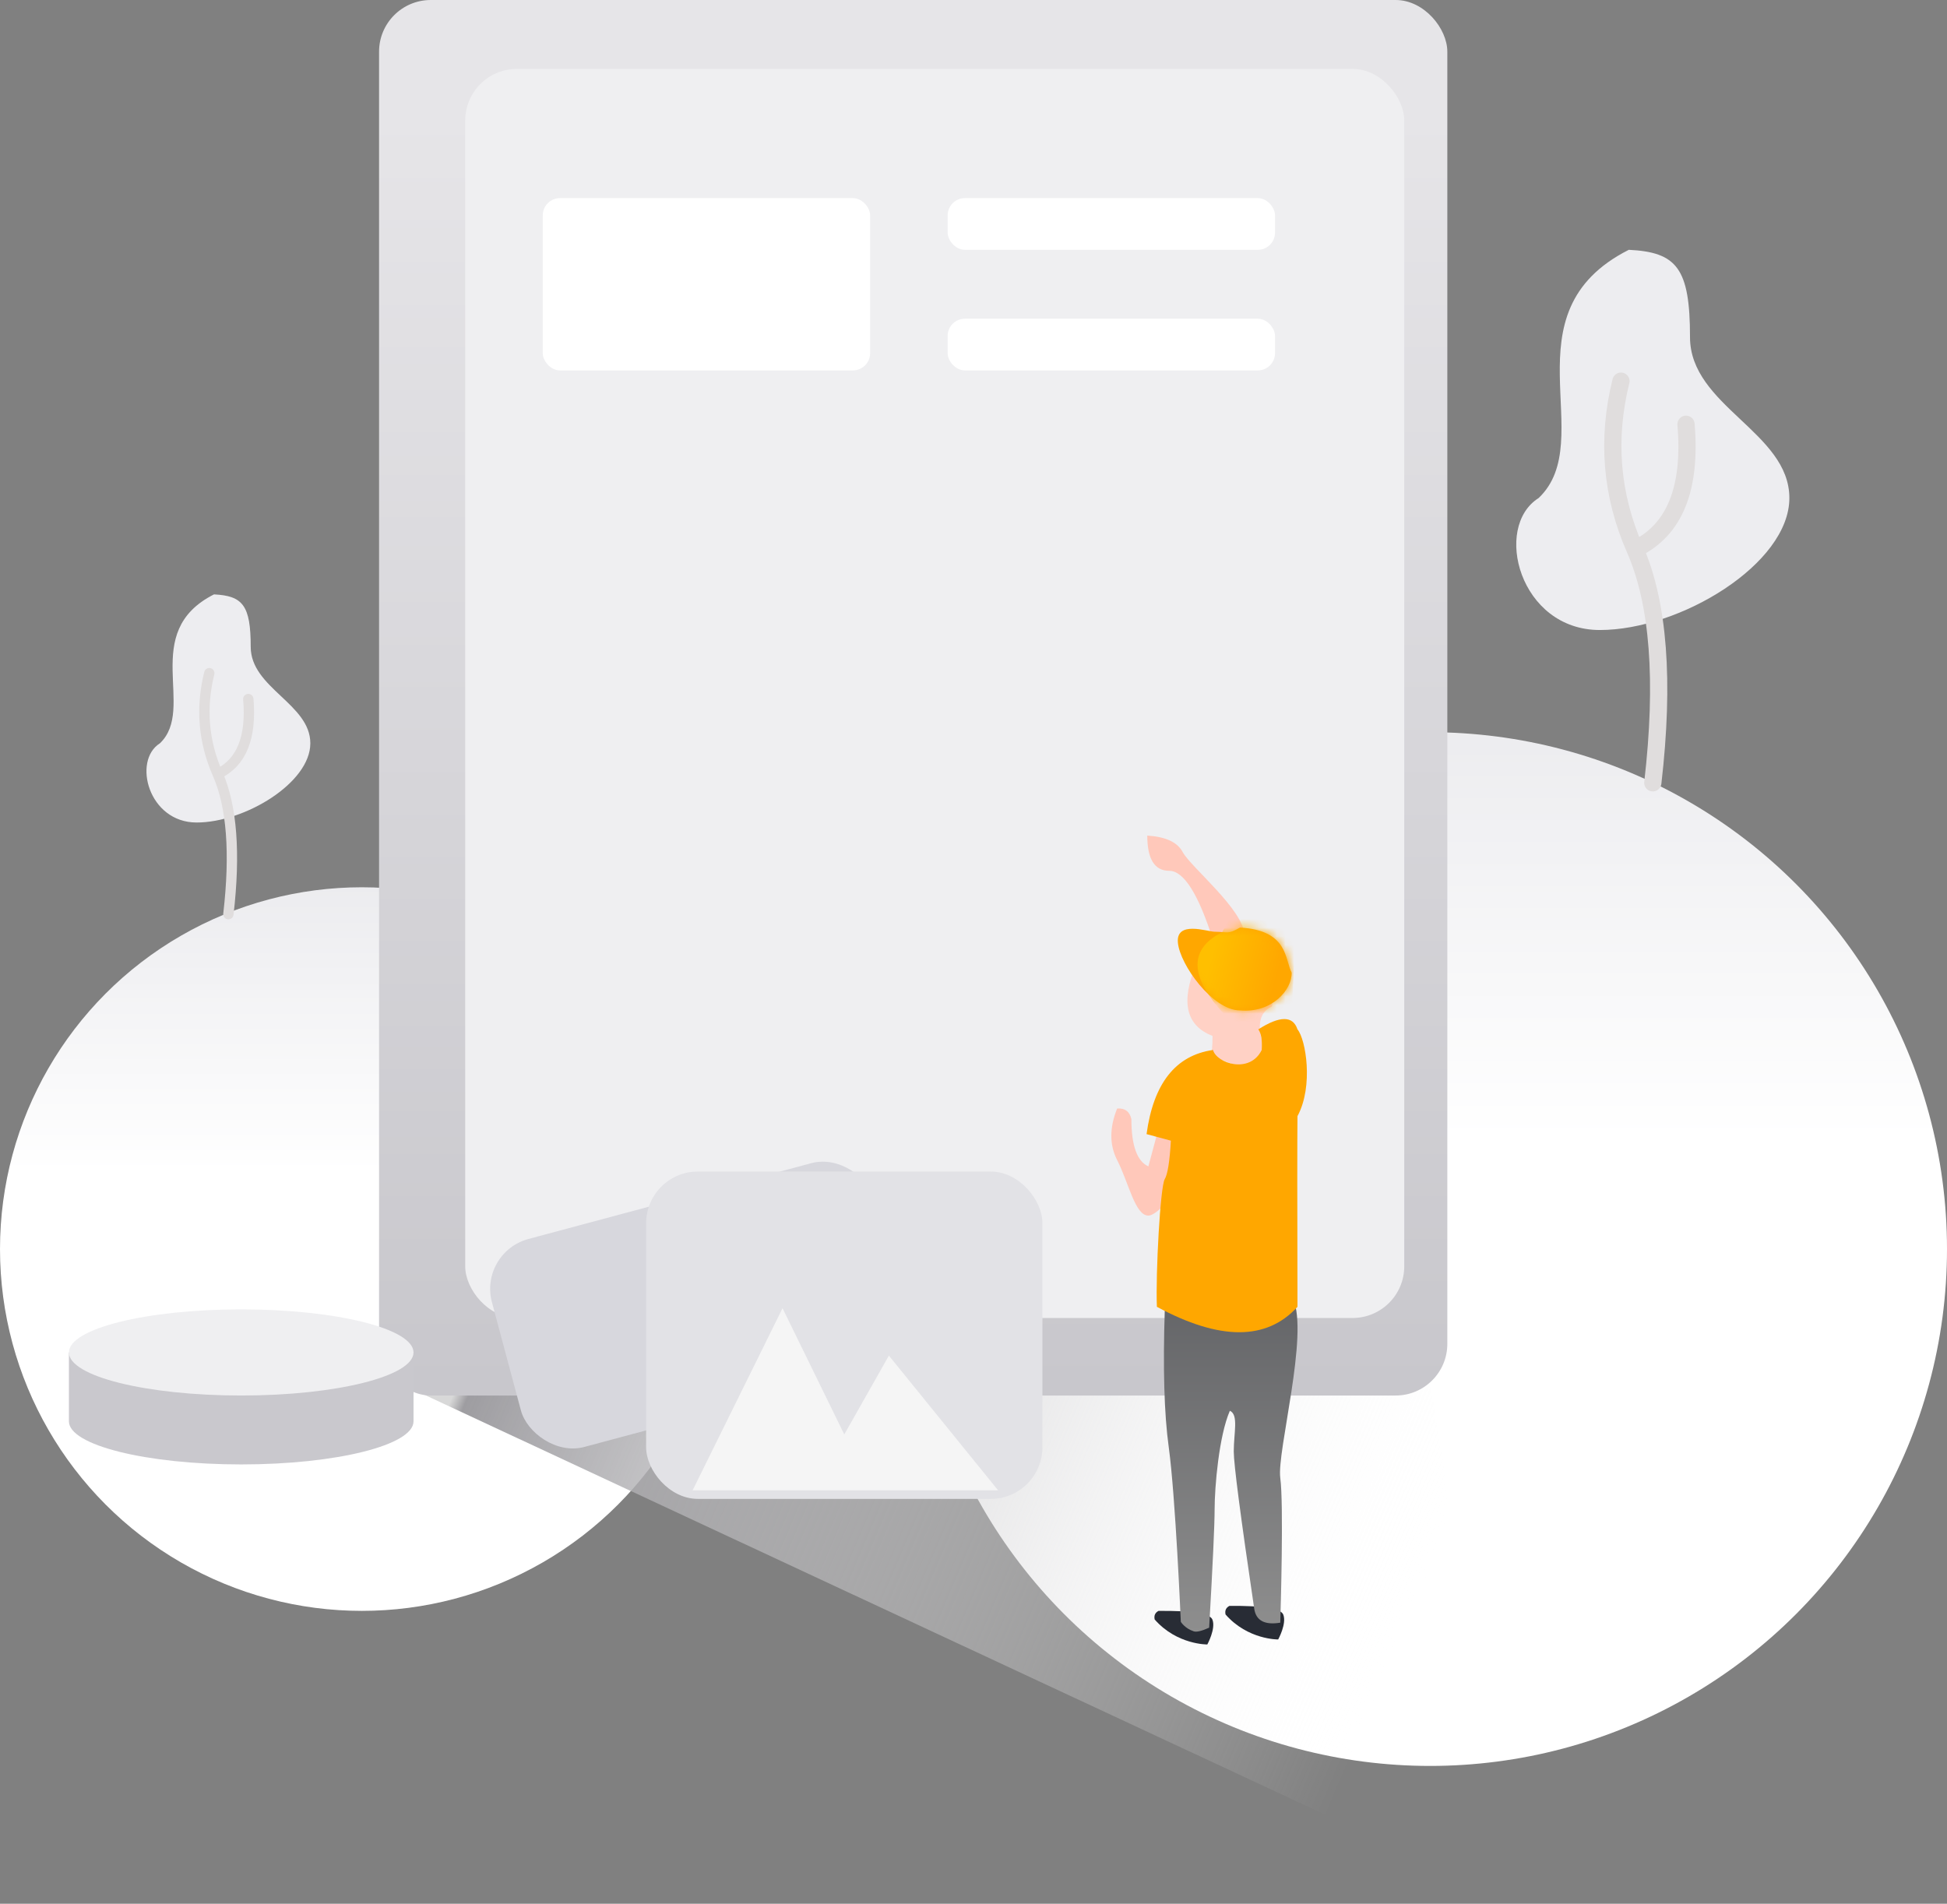 <?xml version="1.0" encoding="UTF-8"?>
<svg width="226px" height="221px" viewBox="0 0 226 221" version="1.1" xmlns="http://www.w3.org/2000/svg" xmlns:xlink="http://www.w3.org/1999/xlink">
    <rect x="0" y="0" width="226" height="221" fill="#808080" stroke="none"/>
    <!-- Generator: Sketch 59.1 (86144) - https://sketch.com -->
    <title>暂无持仓</title>
    <desc>Created with Sketch.</desc>
    <defs>
        <linearGradient x1="50%" y1="-15.416%" x2="50%" y2="39.369%" id="linearGradient-1">
            <stop stop-color="#E5E5E9" offset="0%"></stop>
            <stop stop-color="#FFFFFF" offset="100%"></stop>
        </linearGradient>
        <linearGradient x1="90.524%" y1="55.327%" x2="0%" y2="34.794%" id="linearGradient-2">
            <stop stop-color="#FFFFFF" stop-opacity="0" offset="0%"></stop>
            <stop stop-color="#9E9DA1" offset="98.514%"></stop>
            <stop stop-color="#D8D8D8" offset="100%"></stop>
        </linearGradient>
        <linearGradient x1="50%" y1="7.684%" x2="50%" y2="100%" id="linearGradient-3">
            <stop stop-color="#E6E5E8" offset="0%"></stop>
            <stop stop-color="#C8C7CC" offset="100%"></stop>
        </linearGradient>
        <linearGradient x1="50%" y1="0%" x2="50%" y2="100%" id="linearGradient-4">
            <stop stop-color="#616265" offset="0%"></stop>
            <stop stop-color="#8E8E8E" offset="100%"></stop>
        </linearGradient>
        <path d="M0.011,2.245 C0.251,4.831 4.066,10.11 7.219,10.11 C10.919,10.446 13.278,7.71 13.215,5.722 C12.411,4.237 12.857,0.803 7.219,0.496 C5.784,1.298 5.95,1.007 4.223,0.974 C3.421,0.959 -0.229,-0.342 0.011,2.245 Z" id="path-5"></path>
        <linearGradient x1="19.533%" y1="36.137%" x2="80.358%" y2="56.047%" id="linearGradient-7">
            <stop stop-color="#FFBF00" offset="0%"></stop>
            <stop stop-color="#FFA700" offset="100%"></stop>
        </linearGradient>
    </defs>
    <g id="暂无持仓" stroke="none" stroke-width="1" fill="none" fill-rule="evenodd">
        <g id="插画">
            <g>
                <circle id="椭圆形" fill="url(#linearGradient-1)" cx="166" cy="145" r="60"></circle>
                <circle id="椭圆形" fill="url(#linearGradient-1)" cx="42" cy="145" r="42"></circle>
                <polygon id="路径-3" fill="url(#linearGradient-2)" points="46 160.394 176 221 164.559 152 46 157.822"></polygon>
                <rect id="矩形" fill="url(#linearGradient-3)" x="44" y="0" width="124" height="162" rx="6"></rect>
                <rect id="矩形" fill="#EFEFF1" x="54" y="8" width="109" height="145" rx="6"></rect>
                <rect id="矩形" fill="#FFFFFF" x="63" y="23" width="38" height="20" rx="2"></rect>
                <rect id="矩形" fill="#FFFFFF" x="110" y="23" width="38" height="6" rx="2"></rect>
                <rect id="矩形" fill="#FFFFFF" x="110" y="37" width="38" height="6" rx="2"></rect>
                <g id="编组-3" transform="translate(176, 29)">
                    <path d="M13.065,-7.10542736e-15 C18.636,0.273 20.169,2.136 20.169,10.136 C20.169,18.136 31.703,21.162 31.703,28.815 C31.703,36.468 19.022,44.136 9.702,44.136 C0.382,44.136 -2.732,32.17 2.599,28.815 C9.702,22.068 -1.439,7.333 13.065,-7.10542736e-15 Z" id="路径-53" fill="#EDEDF0"></path>
                    <path d="M12.155,15.245 C10.485,21.971 11.025,28.468 13.776,34.735 C16.528,41.002 17.22,50.048 15.852,61.872" id="路径-54" stroke="#E0DDDD" stroke-width="2" stroke-linecap="round"></path>
                    <path d="M19.705,20.249 C20.337,27.691 18.392,32.51 13.871,34.706" id="路径-55" stroke="#E0DDDD" stroke-width="2" stroke-linecap="round"></path>
                </g>
                <g id="编组-3" transform="translate(17, 69)">
                    <path d="M7.839,-7.10542736e-15 C11.182,0.164 12.101,1.282 12.101,6.082 C12.101,10.882 19.022,12.697 19.022,17.289 C19.022,21.881 11.413,26.482 5.821,26.482 C0.229,26.482 -1.639,19.302 1.559,17.289 C5.821,13.241 -0.863,4.4 7.839,-7.10542736e-15 Z" id="路径-53" fill="#EDEDF0"></path>
                    <path d="M7.293,9.147 C6.291,13.183 6.615,17.081 8.266,20.841 C9.917,24.601 10.332,30.029 9.511,37.123" id="路径-54" stroke="#E0DDDD" stroke-width="1.2" stroke-linecap="round"></path>
                    <path d="M11.823,12.15 C12.202,16.615 11.035,19.506 8.322,20.824" id="路径-55" stroke="#E0DDDD" stroke-width="1.2" stroke-linecap="round"></path>
                </g>
                <g id="小人" transform="translate(129, 97)">
                    <path d="M4.172,0 C6.311,0.136 7.681,0.774 8.283,1.914 C9.187,3.624 15.434,8.675 15.434,11.548 C15.434,13.463 14.237,13.697 11.844,12.251 C10.123,6.809 8.414,4.088 6.717,4.088 C5.02,4.088 4.172,2.726 4.172,0 Z" id="路径-56" fill="#FFC8BA"></path>
                    <path d="M9.843,14.971 C8.024,19.305 8.659,22.066 11.746,23.254 C11.746,24.503 11.664,25.271 11.5,25.556 L19.59,28.573 C16.819,23.724 16.495,20.819 18.615,19.859 C19.185,18.9 16.26,17.271 9.843,14.971 Z" id="路径-58" fill="#FFD1C5"></path>
                    <path d="M0.675,31.679 C-0.225,33.915 -0.225,35.912 0.675,37.672 C2.026,40.312 2.75,44.114 4.298,44.114 C5.846,44.114 10.638,37.772 9.723,35.083 C9.113,33.29 7.658,33.08 5.359,34.452 L4.298,38.401 C2.985,37.807 2.328,35.983 2.328,32.927 C2.139,32.044 1.588,31.627 0.675,31.679 Z" id="路径-60" fill="#FFC8BA"></path>
                    <path d="M5.474,90.003 C9.358,89.966 11.443,90.299 11.728,91.003 C12.155,92.059 11.14,93.899 11.14,93.899 C11.14,93.899 7.628,93.951 5.032,91.003 C4.929,90.55 5.076,90.217 5.474,90.003 Z" id="路径-62" fill="#282C35"></path>
                    <path d="M13.7,89.423 C17.585,89.386 19.67,89.72 19.954,90.424 C20.381,91.48 19.366,93.32 19.366,93.32 C19.366,93.32 15.854,93.371 13.259,90.424 C13.155,89.971 13.303,89.637 13.7,89.423 Z" id="路径-62备份" fill="#282C35"></path>
                    <path d="M6.206,54.996 C5.98,61.798 6.131,67.12 6.659,70.963 C7.449,76.727 8.063,91.269 8.063,91.269 C8.063,91.269 8.518,92.033 9.569,92.377 C9.895,92.484 10.49,92.341 11.354,91.95 C11.777,84.529 11.988,79.954 11.988,78.225 C11.988,75.632 12.485,69.696 13.758,66.77 C14.793,67.236 14.21,69.324 14.21,71.505 C14.21,72.959 15.002,79.041 16.586,89.752 C16.792,91.131 17.8,91.67 19.609,91.37 C19.65,89.959 20.02,77.625 19.609,74.565 C19.197,71.505 22.968,57.9 21.082,53.732 C19.825,50.953 14.867,51.374 6.206,54.996 Z" id="路径-61" fill="url(#linearGradient-4)"></path>
                    <path d="M4.087,34.655 C4.89,28.764 7.462,25.508 11.801,24.888 C12.224,26.443 16.076,27.707 17.455,24.888 C17.528,23.753 17.396,22.956 17.06,22.495 C19.563,20.9 21.079,20.9 21.606,22.495 C22.575,23.65 23.485,29.089 21.606,32.569 C21.576,35.225 21.576,42.603 21.606,54.702 C18.028,58.637 12.588,58.637 5.287,54.702 C5.131,50.801 5.685,40.74 6.194,39.89 C6.534,39.324 6.773,37.832 6.911,35.416 L4.087,34.655 Z" id="路径-59" fill="#FFA700"></path>
                    <g id="路径-4" transform="translate(7.714, 10.183)">
                        <mask id="mask-6" fill="white">
                            <use xlink:href="#path-5"></use>
                        </mask>
                        <use id="蒙版" fill="#FFA700" xlink:href="#path-5"></use>
                        <path d="M5.149,1.03 C1.716,2.772 1.378,5.459 4.135,9.09 C6.892,12.721 9.919,13.554 13.216,11.589 C13.504,4.194 13.648,0.496 13.648,0.496 C13.648,0.496 6.778,-1 6.496,-1 C6.308,-1 5.859,-0.323 5.149,1.03 Z" fill="url(#linearGradient-7)" mask="url(#mask-6)"></path>
                    </g>
                </g>
                <rect id="矩形" fill="#D7D7DD" transform="translate(81, 151.5) rotate(-15) translate(-81, -151.5) " x="58" y="139" width="46" height="25" rx="6"></rect>
                <rect id="矩形" fill="#E2E2E6" x="75" y="136" width="46" height="38" rx="6"></rect>
                <polygon id="路径-63" fill="#F5F5F5" points="80.398 173 90.834 151.865 98 166.518 103.179 157.367 115.851 173"></polygon>
                <path d="M8,157 L48,157 L48,165 C48,167.761 39.046,170 28,170 C16.954,170 8,167.761 8,165 L8,165 L8,157 Z" id="椭圆形-3" fill="#C9C8CD"></path>
                <ellipse id="椭圆形" fill="#EFEFF1" cx="28" cy="157" rx="20" ry="5"></ellipse>
            </g>
        </g>
    </g>
</svg>